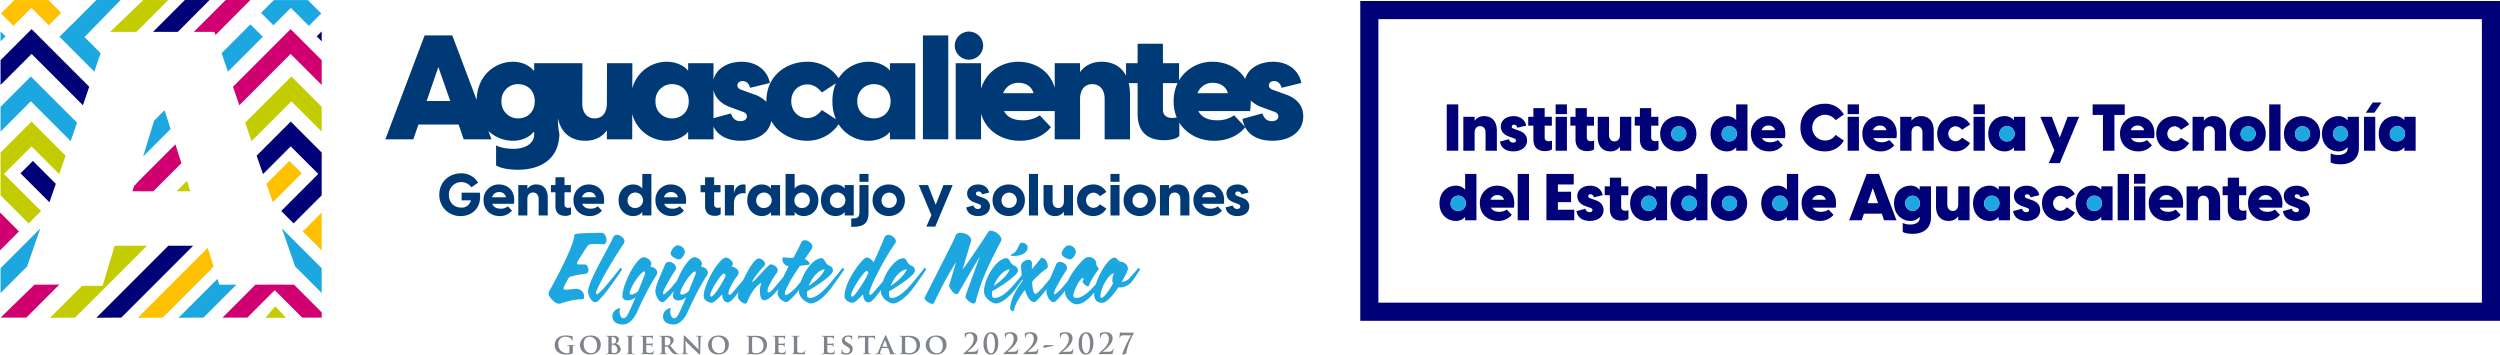 <svg xmlns="http://www.w3.org/2000/svg" width="1339.492" height="190" viewBox="0 0 1339.492 190">
  <defs>
    <style>
      .cls-1 {
        fill: #007;
      }

      .cls-2 {
        fill: #1da7e0;
      }

      .cls-3 {
        fill: #d10071;
      }

      .cls-4 {
        fill: #ffc000;
      }

      .cls-5 {
        fill: #c3cc00;
      }

      .cls-6 {
        fill: #2a2824;
      }

      .cls-7 {
        fill: #7e848a;
      }

      .cls-8 {
        fill: #003a76;
      }
    </style>
  </defs>
  <g id="Capa_2" data-name="Capa 2">
    <g id="Capa_9" data-name="Capa 9">
      <g>
        <g>
          <g>
            <path class="cls-1" d="M785.015,118.017v-1.712h-.106a6.244,6.244,0,0,1-5.033,2.062c-4.054,0-8.597-3.076-8.597-9.437s4.543-9.435,8.597-9.435a6.24,6.24,0,0,1,5.033,2.062h.106V93.203h6.044v24.814Zm-3.846-4.998a4.091,4.091,0,1,0-3.947-4.089A3.862,3.862,0,0,0,781.169,113.019Z"/>
            <path class="cls-1" d="M792.912,108.965a9.095,9.095,0,0,1,9.333-9.47c4.611,0,10.168,3.18,8.911,11.777H798.819c.734,1.468,2.307,2.202,4.403,2.202a6.902,6.902,0,0,0,4.124-1.188l2.656,2.831a9.256,9.256,0,0,1-7.444,3.25C797.455,118.367,792.912,114.942,792.912,108.965Zm12.93-1.957a3.416,3.416,0,0,0-3.53-2.482,3.794,3.794,0,0,0-3.704,2.482Z"/>
            <path class="cls-1" d="M813.182,93.203h6.047v24.814h-6.047Z"/>
            <path class="cls-1" d="M828.559,93.203h14.643V98.83h-8.491v3.915h7.058v5.557h-7.058v4.089h8.771v5.627H828.559Z"/>
            <path class="cls-1" d="M844.672,113.124l4.753-1.292a2.327,2.327,0,0,0,2.271,1.852c.84,0,1.537-.385,1.537-1.153,0-.385-.208-.873-1.153-1.153l-2.654-.978c-3.006-1.048-4.3-3.04-4.3-5.382,0-3.495,3.18-5.522,6.85-5.522,3.564,0,6.15,2.027,6.744,5.067l-4.717,1.153c-.384-1.398-1.257-1.608-1.783-1.608a1.107,1.107,0,0,0-1.257,1.015c0,.419.244.908,1.293,1.187l2.48.91c1.749.559,4.44,1.922,4.44,5.312,0,3.67-3.146,5.837-7.374,5.837C848.062,118.367,845.232,116.689,844.672,113.124Z"/>
            <path class="cls-1" d="M862.563,111.935v-7.339h-2.76V99.843h2.76v-4.648h6.047v4.648h3.846v4.753h-3.846v6.43c0,.84.49,1.888,2.203,1.888a5.765,5.765,0,0,0,1.713-.28v4.578c-.7.769-2.343,1.013-3.706,1.013C865.186,118.227,862.563,116.479,862.563,111.935Z"/>
            <path class="cls-1" d="M873.433,108.93c0-6.36,4.543-9.435,8.597-9.435a6.241,6.241,0,0,1,5.033,2.062h.106V99.843h6.044v18.173h-6.044v-1.712h-.106a6.244,6.244,0,0,1-5.033,2.062C877.976,118.367,873.433,115.29,873.433,108.93Zm9.89,4.089a4.091,4.091,0,1,0-3.947-4.089A3.861,3.861,0,0,0,883.323,113.019Z"/>
            <path class="cls-1" d="M908.802,118.017v-1.712h-.106a6.244,6.244,0,0,1-5.033,2.062c-4.054,0-8.597-3.076-8.597-9.437s4.543-9.435,8.597-9.435a6.241,6.241,0,0,1,5.033,2.062h.106V93.203h6.044v24.814Zm-3.846-4.998a4.091,4.091,0,1,0-3.947-4.089A3.862,3.862,0,0,0,904.956,113.019Z"/>
            <path class="cls-1" d="M916.7,108.93c0-6.185,4.927-9.435,9.716-9.435,4.753,0,9.68,3.25,9.68,9.435,0,6.186-4.927,9.437-9.68,9.437C921.627,118.367,916.7,115.117,916.7,108.93Zm9.716,4.02a4.027,4.027,0,1,0-3.774-4.02A3.774,3.774,0,0,0,926.416,112.95Z"/>
            <path class="cls-1" d="M957.416,118.017v-1.712h-.106a6.244,6.244,0,0,1-5.033,2.062c-4.054,0-8.597-3.076-8.597-9.437s4.543-9.435,8.597-9.435a6.241,6.241,0,0,1,5.033,2.062h.106V93.203h6.044v24.814ZM953.57,113.019a4.091,4.091,0,1,0-3.947-4.089A3.861,3.861,0,0,0,953.57,113.019Z"/>
            <path class="cls-1" d="M965.313,108.965a9.095,9.095,0,0,1,9.333-9.47c4.611,0,10.168,3.18,8.911,11.777H971.22c.734,1.468,2.307,2.202,4.403,2.202a6.902,6.902,0,0,0,4.124-1.188l2.656,2.831a9.256,9.256,0,0,1-7.444,3.25C969.856,118.367,965.313,114.942,965.313,108.965Zm12.93-1.957a3.415,3.415,0,0,0-3.528-2.482,3.795,3.795,0,0,0-3.706,2.482Z"/>
            <path class="cls-1" d="M1006.761,93.203l9.367,24.814h-6.64l-1.223-3.53h-9.576l-1.223,3.53h-6.674l9.367-24.814Zm-.488,15.657-2.833-8.108-2.794,8.108Z"/>
            <path class="cls-1" d="M1019.484,124.237V119.45a9.028,9.028,0,0,0,4.124.838c3.39,0,4.963-1.643,4.963-3.39v-.594h-.21a5.948,5.948,0,0,1-4.859,2.062c-4.087,0-8.667-3.111-8.667-9.437s4.579-9.435,8.667-9.435a5.944,5.944,0,0,1,4.859,2.062h.21V99.843h6.044v16.53c0,7.375-5.837,8.913-9.854,8.913C1022.907,125.287,1020.707,125.042,1019.484,124.237Zm5.277-11.218a4.091,4.091,0,0,0,0-8.177,4.09,4.09,0,0,0,0,8.177Z"/>
            <path class="cls-1" d="M1055.271,118.017H1049.224V115.885a6.063,6.063,0,0,1-5.173,2.482c-3.67,0-6.744-2.272-6.744-7.828l.034-10.695h6.047l-.034,9.646c0,1.887.907,3.529,2.97,3.529,2.027,0,2.9-1.642,2.9-3.529l.034-9.646h6.047Z"/>
            <path class="cls-1" d="M1057.16,108.93c0-6.36,4.543-9.435,8.597-9.435a6.24,6.24,0,0,1,5.033,2.062h.106V99.843H1076.94v18.173h-6.044v-1.712h-.106a6.244,6.244,0,0,1-5.033,2.062C1061.703,118.367,1057.16,115.29,1057.16,108.93Zm9.89,4.089a4.091,4.091,0,1,0-3.947-4.089A3.862,3.862,0,0,0,1067.05,113.019Z"/>
            <path class="cls-1" d="M1078.619,113.124l4.753-1.292a2.327,2.327,0,0,0,2.271,1.852c.84,0,1.537-.385,1.537-1.153,0-.385-.208-.873-1.153-1.153l-2.654-.978c-3.006-1.048-4.3-3.04-4.3-5.382,0-3.495,3.18-5.522,6.85-5.522,3.564,0,6.15,2.027,6.744,5.067l-4.717,1.153c-.384-1.398-1.257-1.608-1.783-1.608a1.107,1.107,0,0,0-1.257,1.015c0,.419.244.908,1.293,1.187l2.48.91c1.749.559,4.44,1.922,4.44,5.312,0,3.67-3.146,5.837-7.374,5.837C1082.009,118.367,1079.179,116.689,1078.619,113.124Z"/>
            <path class="cls-1" d="M1094.1,108.895c0-6.15,4.859-9.4,9.75-9.4a8.909,8.909,0,0,1,7.863,4.473l-4.367,2.865a4.446,4.446,0,0,0-3.496-1.922,4.025,4.025,0,0,0,0,8.038,4.447,4.447,0,0,0,3.496-1.923l4.367,2.866a9.057,9.057,0,0,1-7.863,4.473C1098.959,118.367,1094.1,115.117,1094.1,108.895Z"/>
            <path class="cls-1" d="M1112.131,108.93c0-6.36,4.543-9.435,8.597-9.435a6.241,6.241,0,0,1,5.033,2.062h.106V99.843h6.044v18.173h-6.044v-1.712h-.106a6.244,6.244,0,0,1-5.033,2.062C1116.675,118.367,1112.131,115.29,1112.131,108.93Zm9.89,4.089a4.091,4.091,0,1,0-3.947-4.089A3.862,3.862,0,0,0,1122.021,113.019Z"/>
            <path class="cls-1" d="M1134.638,93.203h6.047v24.814h-6.047Z"/>
            <path class="cls-1" d="M1143.409,93.203h6.047v5.208h-6.047Zm0,6.64h6.047v18.173h-6.047Z"/>
            <path class="cls-1" d="M1151.306,108.965a9.095,9.095,0,0,1,9.333-9.47c4.611,0,10.168,3.18,8.911,11.777h-12.337c.734,1.468,2.307,2.202,4.403,2.202a6.902,6.902,0,0,0,4.124-1.188l2.656,2.831a9.256,9.256,0,0,1-7.444,3.25C1155.849,118.367,1151.306,114.942,1151.306,108.965Zm12.93-1.957a3.416,3.416,0,0,0-3.53-2.482,3.794,3.794,0,0,0-3.704,2.482Z"/>
            <path class="cls-1" d="M1171.578,99.843h6.047v2.132a6.065,6.065,0,0,1,5.173-2.48c3.67,0,6.744,2.272,6.744,7.828v10.694h-6.047v-9.645c0-1.888-.907-3.53-2.97-3.53-2.027,0-2.9,1.642-2.9,3.53v9.645h-6.047Z"/>
            <path class="cls-1" d="M1193.632,111.935v-7.339h-2.76V99.843h2.76v-4.648h6.047v4.648h3.846v4.753h-3.846v6.43c0,.84.49,1.888,2.203,1.888a5.765,5.765,0,0,0,1.713-.28v4.578c-.7.769-2.343,1.013-3.706,1.013C1196.254,118.227,1193.632,116.479,1193.632,111.935Z"/>
            <path class="cls-1" d="M1204.501,108.965a9.095,9.095,0,0,1,9.333-9.47c4.611,0,10.168,3.18,8.911,11.777H1210.408c.734,1.468,2.307,2.202,4.403,2.202a6.902,6.902,0,0,0,4.124-1.188l2.656,2.831a9.256,9.256,0,0,1-7.444,3.25C1209.045,118.367,1204.501,114.942,1204.501,108.965Zm12.93-1.957a3.415,3.415,0,0,0-3.528-2.482,3.795,3.795,0,0,0-3.706,2.482Z"/>
            <path class="cls-1" d="M1223.201,113.124l4.753-1.292a2.327,2.327,0,0,0,2.271,1.852c.84,0,1.537-.385,1.537-1.153,0-.385-.208-.873-1.153-1.153l-2.654-.978c-3.006-1.048-4.3-3.04-4.3-5.382,0-3.495,3.18-5.522,6.85-5.522,3.564,0,6.15,2.027,6.746,5.067l-4.719,1.153c-.384-1.398-1.257-1.608-1.783-1.608a1.107,1.107,0,0,0-1.257,1.015c0,.419.244.908,1.293,1.187l2.48.91c1.747.559,4.44,1.922,4.44,5.312,0,3.67-3.146,5.837-7.374,5.837C1226.591,118.367,1223.76,116.689,1223.201,113.124Z"/>
          </g>
          <g>
            <path class="cls-1" d="M775.174,55.941h6.153v24.814h-6.153Z"/>
            <path class="cls-1" d="M784.051,62.581h6.047v2.132a6.065,6.065,0,0,1,5.173-2.48c3.67,0,6.744,2.272,6.744,7.828V80.755h-6.047V71.109c0-1.888-.907-3.53-2.97-3.53-2.027,0-2.9,1.642-2.9,3.53v9.645h-6.047Z"/>
            <path class="cls-1" d="M803.694,75.862l4.753-1.292a2.327,2.327,0,0,0,2.271,1.852c.84,0,1.537-.385,1.537-1.153,0-.385-.208-.873-1.153-1.153l-2.654-.978c-3.006-1.048-4.3-3.04-4.3-5.382,0-3.495,3.18-5.522,6.85-5.522,3.564,0,6.15,2.027,6.744,5.067L813.024,68.453c-.384-1.398-1.257-1.608-1.783-1.608a1.107,1.107,0,0,0-1.257,1.015c0,.419.244.908,1.293,1.187l2.48.91c1.749.559,4.44,1.922,4.44,5.312,0,3.67-3.146,5.837-7.374,5.837C807.084,81.105,804.253,79.427,803.694,75.862Z"/>
            <path class="cls-1" d="M821.585,74.673V67.335h-2.76V62.581h2.76v-4.648h6.047v4.648h3.846v4.753h-3.846v6.43c0,.838.49,1.888,2.203,1.888a5.765,5.765,0,0,0,1.713-.28v4.578c-.7.769-2.343,1.013-3.706,1.013C824.208,80.965,821.585,79.217,821.585,74.673Z"/>
            <path class="cls-1" d="M833.504,55.941h6.047v5.208h-6.047Zm0,6.64h6.047v18.173h-6.047Z"/>
            <path class="cls-1" d="M844.162,74.673V67.335h-2.76V62.581h2.76v-4.648h6.047v4.648h3.846v4.753h-3.846v6.43c0,.838.49,1.888,2.203,1.888a5.765,5.765,0,0,0,1.713-.28v4.578c-.7.769-2.343,1.013-3.706,1.013C846.784,80.965,844.162,79.217,844.162,74.673Z"/>
            <path class="cls-1" d="M874.008,80.755h-6.047V78.623a6.063,6.063,0,0,1-5.173,2.482c-3.67,0-6.744-2.272-6.744-7.828l.034-10.695h6.047l-.034,9.646c0,1.887.907,3.529,2.97,3.529,2.027,0,2.9-1.642,2.9-3.529l.034-9.646h6.047Z"/>
            <path class="cls-1" d="M878.655,74.673V67.335h-2.76V62.581h2.76v-4.648H884.702v4.648h3.846v4.753H884.702v6.43c0,.838.49,1.888,2.203,1.888a5.765,5.765,0,0,0,1.713-.28v4.578c-.7.769-2.343,1.013-3.706,1.013C881.278,80.965,878.655,79.217,878.655,74.673Z"/>
            <path class="cls-1" d="M889.525,71.668c0-6.185,4.927-9.435,9.716-9.435,4.753,0,9.68,3.25,9.68,9.435,0,6.186-4.927,9.437-9.68,9.437C894.452,81.105,889.525,77.855,889.525,71.668Zm9.716,4.02a4.027,4.027,0,1,0-3.774-4.02A3.774,3.774,0,0,0,899.242,75.688Z"/>
            <path class="cls-1" d="M930.242,80.755V79.043h-.106a6.244,6.244,0,0,1-5.033,2.062c-4.054,0-8.597-3.076-8.597-9.437s4.543-9.435,8.597-9.435a6.24,6.24,0,0,1,5.033,2.062h.106V55.941h6.044v24.814Zm-3.846-4.998a4.091,4.091,0,1,0-3.947-4.089A3.861,3.861,0,0,0,926.396,75.757Z"/>
            <path class="cls-1" d="M938.139,71.703a9.095,9.095,0,0,1,9.333-9.47c4.611,0,10.168,3.18,8.911,11.777H944.045c.734,1.468,2.307,2.202,4.403,2.202a6.902,6.902,0,0,0,4.124-1.188l2.656,2.831a9.256,9.256,0,0,1-7.444,3.25C942.682,81.105,938.139,77.68,938.139,71.703Zm12.93-1.957a3.415,3.415,0,0,0-3.528-2.482,3.795,3.795,0,0,0-3.706,2.482Z"/>
            <path class="cls-1" d="M964.663,68.348c0-7.793,5.943-12.755,12.966-12.755a11.334,11.334,0,0,1,10.31,5.766l-4.437,3.041a6.889,6.889,0,1,0-5.663,10.869,6.381,6.381,0,0,0,5.663-3.005l4.437,3.075a11.387,11.387,0,0,1-10.344,5.767C970.57,81.105,964.663,76.141,964.663,68.348Z"/>
            <path class="cls-1" d="M989.966,55.941h6.047v5.208H989.966Zm0,6.64h6.047v18.173H989.966Z"/>
            <path class="cls-1" d="M997.864,71.703a9.095,9.095,0,0,1,9.333-9.47c4.611,0,10.168,3.18,8.911,11.777h-12.337c.734,1.468,2.307,2.202,4.403,2.202a6.902,6.902,0,0,0,4.124-1.188l2.656,2.831a9.256,9.256,0,0,1-7.444,3.25C1002.407,81.105,997.864,77.68,997.864,71.703Zm12.93-1.957a3.415,3.415,0,0,0-3.528-2.482,3.795,3.795,0,0,0-3.706,2.482Z"/>
            <path class="cls-1" d="M1018.134,62.581h6.047v2.132a6.065,6.065,0,0,1,5.173-2.48c3.67,0,6.744,2.272,6.744,7.828V80.755h-6.047V71.109c0-1.888-.907-3.53-2.97-3.53-2.027,0-2.9,1.642-2.9,3.53v9.645h-6.047Z"/>
            <path class="cls-1" d="M1037.953,71.633c0-6.15,4.859-9.4,9.75-9.4a8.909,8.909,0,0,1,7.863,4.473l-4.367,2.865a4.446,4.446,0,0,0-3.496-1.922,4.025,4.025,0,0,0,0,8.038,4.447,4.447,0,0,0,3.496-1.923l4.367,2.866a9.057,9.057,0,0,1-7.863,4.473C1042.812,81.105,1037.953,77.855,1037.953,71.633Z"/>
            <path class="cls-1" d="M1057.417,55.941h6.047v5.208H1057.417Zm0,6.64h6.047v18.173H1057.417Z"/>
            <path class="cls-1" d="M1065.314,71.668c0-6.36,4.543-9.435,8.597-9.435a6.241,6.241,0,0,1,5.033,2.062h.106V62.581h6.044v18.173h-6.044V79.043h-.106a6.244,6.244,0,0,1-5.033,2.062C1069.858,81.105,1065.314,78.028,1065.314,71.668Zm9.89,4.089a4.091,4.091,0,1,0-3.947-4.089A3.861,3.861,0,0,0,1075.204,75.757Z"/>
            <path class="cls-1" d="M1100.715,80.58l-7.514-17.998h6.153l4.263,11.113,4.227-11.113h6.153l-10.346,24.814h-5.907Z"/>
            <path class="cls-1" d="M1126.752,61.568h-5.523V55.941h17.196V61.568h-5.523V80.755h-6.15Z"/>
            <path class="cls-1" d="M1135.911,71.703a9.095,9.095,0,0,1,9.333-9.47c4.611,0,10.168,3.18,8.911,11.777h-12.337c.734,1.468,2.307,2.202,4.403,2.202a6.902,6.902,0,0,0,4.124-1.188l2.656,2.831a9.256,9.256,0,0,1-7.444,3.25C1140.454,81.105,1135.911,77.68,1135.911,71.703Zm12.93-1.957a3.415,3.415,0,0,0-3.528-2.482,3.795,3.795,0,0,0-3.706,2.482Z"/>
            <path class="cls-1" d="M1155.308,71.633c0-6.15,4.859-9.4,9.75-9.4a8.909,8.909,0,0,1,7.863,4.473l-4.367,2.865a4.446,4.446,0,0,0-3.496-1.922,4.025,4.025,0,0,0,0,8.038,4.447,4.447,0,0,0,3.496-1.923l4.367,2.866a9.057,9.057,0,0,1-7.863,4.473C1160.167,81.105,1155.308,77.855,1155.308,71.633Z"/>
            <path class="cls-1" d="M1174.772,62.581h6.047v2.132a6.065,6.065,0,0,1,5.173-2.48c3.67,0,6.744,2.272,6.744,7.828V80.755h-6.047V71.109c0-1.888-.907-3.53-2.97-3.53-2.027,0-2.9,1.642-2.9,3.53v9.645h-6.047Z"/>
            <path class="cls-1" d="M1194.589,71.668c0-6.185,4.929-9.435,9.716-9.435,4.753,0,9.68,3.25,9.68,9.435,0,6.186-4.927,9.437-9.68,9.437C1199.518,81.105,1194.589,77.855,1194.589,71.668Zm9.716,4.02a4.027,4.027,0,1,0-3.774-4.02A3.774,3.774,0,0,0,1204.305,75.688Z"/>
            <path class="cls-1" d="M1215.836,55.941h6.047v24.814H1215.836Z"/>
            <path class="cls-1" d="M1223.733,71.668c0-6.185,4.927-9.435,9.716-9.435,4.753,0,9.68,3.25,9.68,9.435,0,6.186-4.927,9.437-9.68,9.437C1228.66,81.105,1223.733,77.855,1223.733,71.668Zm9.716,4.02a4.027,4.027,0,1,0-3.774-4.02A3.774,3.774,0,0,0,1233.45,75.688Z"/>
            <path class="cls-1" d="M1248.759,86.975V82.188a9.028,9.028,0,0,0,4.124.838c3.39,0,4.963-1.643,4.963-3.39v-.594h-.21a5.948,5.948,0,0,1-4.859,2.062c-4.087,0-8.667-3.111-8.667-9.437s4.579-9.435,8.667-9.435a5.944,5.944,0,0,1,4.859,2.062h.21V62.581h6.044v16.53c0,7.375-5.837,8.912-9.854,8.912C1252.183,88.023,1249.982,87.78,1248.759,86.975Zm5.277-11.218a4.091,4.091,0,0,0,0-8.177,4.09,4.09,0,0,0,0,8.177Z"/>
            <path class="cls-1" d="M1266.616,62.581h6.047v18.173h-6.047Zm4.683-7.688h4.683l-3.81,5.522h-4.577Z"/>
            <path class="cls-1" d="M1274.514,71.668c0-6.36,4.543-9.435,8.597-9.435a6.241,6.241,0,0,1,5.033,2.062h.106V62.581h6.044v18.173h-6.044V79.043h-.106a6.244,6.244,0,0,1-5.033,2.062C1279.057,81.105,1274.514,78.028,1274.514,71.668Zm9.89,4.089a4.091,4.091,0,1,0-3.947-4.089A3.862,3.862,0,0,0,1284.404,75.757Z"/>
          </g>
        </g>
        <g>
          <g>
            <path class="cls-2" d="M781.168,113.019a4.091,4.091,0,1,0-3.947-4.089A3.862,3.862,0,0,0,781.168,113.019Z"/>
            <path class="cls-2" d="M883.323,113.019a4.091,4.091,0,1,0-3.947-4.089A3.861,3.861,0,0,0,883.323,113.019Z"/>
            <path class="cls-2" d="M904.956,113.019a4.091,4.091,0,1,0-3.947-4.089A3.862,3.862,0,0,0,904.956,113.019Z"/>
            <path class="cls-2" d="M926.413,112.95a4.027,4.027,0,1,0-3.774-4.02A3.774,3.774,0,0,0,926.413,112.95Z"/>
            <path class="cls-2" d="M953.567,113.019a4.091,4.091,0,1,0-3.947-4.089A3.862,3.862,0,0,0,953.567,113.019Z"/>
            <path class="cls-2" d="M1024.758,113.019a4.091,4.091,0,0,0,0-8.177,4.09,4.09,0,0,0,0,8.177Z"/>
            <path class="cls-2" d="M1067.045,113.019a4.091,4.091,0,1,0-3.947-4.089A3.862,3.862,0,0,0,1067.045,113.019Z"/>
            <path class="cls-2" d="M1122.019,113.019a4.091,4.091,0,1,0-3.947-4.089A3.861,3.861,0,0,0,1122.019,113.019Z"/>
          </g>
          <g>
            <path class="cls-2" d="M899.241,75.688a4.027,4.027,0,1,0-3.774-4.02A3.774,3.774,0,0,0,899.241,75.688Z"/>
            <path class="cls-2" d="M926.395,75.757a4.091,4.091,0,1,0-3.947-4.089A3.861,3.861,0,0,0,926.395,75.757Z"/>
            <path class="cls-2" d="M1075.202,75.757a4.091,4.091,0,1,0-3.947-4.089A3.862,3.862,0,0,0,1075.202,75.757Z"/>
            <path class="cls-2" d="M1204.302,75.688a4.027,4.027,0,1,0-3.774-4.02A3.774,3.774,0,0,0,1204.302,75.688Z"/>
            <path class="cls-2" d="M1233.447,75.688a4.027,4.027,0,1,0-3.774-4.02A3.774,3.774,0,0,0,1233.447,75.688Z"/>
            <path class="cls-2" d="M1254.033,75.757a4.091,4.091,0,0,0,0-8.177,4.09,4.09,0,0,0,0,8.177Z"/>
            <path class="cls-2" d="M1284.401,75.757a4.091,4.091,0,1,0-3.947-4.089A3.861,3.861,0,0,0,1284.401,75.757Z"/>
          </g>
        </g>
        <g>
          <g>
            <polygon class="cls-3" points="124.85 46.479 128.214 56.4 155.718 28.896 172.361 45.539 172.361 32.254 155.718 15.611 124.85 46.479"/>
            <polygon class="cls-4" points="172.361 134.158 172.361 113.829 162.196 123.994 172.361 134.158"/>
            <polygon class="cls-3" points="0 134.158 0 113.829 10.165 123.994 0 134.158"/>
            <polygon class="cls-5" points="101.957 102.495 100.186 96.911 94.602 102.495 101.957 102.495"/>
            <polygon class="cls-5" points="131.375 65.722 132.175 68.084 134.786 75.596 156.119 54.263 172.361 70.504 172.361 57.219 156.119 40.978 131.375 65.722"/>
            <polygon class="cls-5" points="65.431 131.666 61.432 131.666 59.711 137.386 57.82 143.671 54.969 153.151 43.946 153.151 26.832 170.266 37.446 170.186 40.196 170.186 78.716 131.666 65.431 131.666"/>
            <polygon class="cls-2" points="140.803 19.704 134.16 13.062 118.746 28.476 122.11 38.396 140.803 19.704"/>
            <polygon class="cls-2" points="91.378 69.129 88.18 59.042 82.552 64.67 76.696 83.811 91.378 69.129"/>
            <polygon class="cls-2" points="158.123 142.76 172.361 156.999 172.361 143.714 151.049 122.402 158.123 142.76"/>
            <polygon class="cls-1" points="137.5 83.408 140.925 93.266 155.769 78.424 170.538 93.193 150.672 113.058 157.315 119.699 172.361 104.653 172.361 81.732 155.769 65.139 137.5 83.408"/>
            <polygon class="cls-1" points="90.21 131.666 51.61 170.266 59.809 170.186 64.974 170.186 103.494 131.666 90.21 131.666"/>
            <polygon class="cls-3" points="157.551 152.539 157.405 152.539 144.195 152.466 144.268 152.539 136.857 152.539 119.212 170.186 124.227 170.186 132.496 170.186 147.205 155.476 161.913 170.186 172.361 170.186 172.361 167.349 157.551 152.539"/>
            <polygon class="cls-4" points="114.434 142.76 111.3 132.775 73.81 170.266 85.335 170.186 87.174 170.186 112.903 144.457 114.434 142.76"/>
            <polygon class="cls-2" points="117.502 152.539 116.517 149.397 95.648 170.266 104.296 170.186 109.012 170.186 126.658 152.539 117.502 152.539"/>
            <polygon class="cls-5" points="76.815 0 58.975 17.078 66.732 17.078 73.086 17.078 90.121 0.044 76.815 0"/>
            <polygon class="cls-1" points="105.123 0 99.058 0 81.999 17.078 92.526 17.078 95.28 17.078 112.299 0 105.123 0"/>
            <polygon class="cls-3" points="125.508 0 120.908 0.011 103.84 17.078 114.882 17.078 115.463 18.74 134.137 0 125.508 0"/>
            <polygon class="cls-1" points="172.361 22.159 172.361 16.811 169.687 19.485 172.361 22.159"/>
            <polygon class="cls-2" points="146.512 13.532 155.836 4.209 165.488 13.86 172.13 7.219 164.955 0.044 146.716 0.044 139.87 6.891 146.512 13.532"/>
            <polygon class="cls-4" points="161.669 92.857 155.027 86.216 142.744 98.499 146.169 108.357 161.669 92.857"/>
            <polygon class="cls-1" points="47.8 46.479 44.436 56.4 16.932 28.896 0.29 45.539 0.29 32.254 16.932 15.611 47.8 46.479"/>
            <polygon class="cls-2" points="64.646 0 51.607 0 38.547 13.118 38.491 13.062 31.848 19.704 50.54 38.396 53.904 28.476 45.288 19.859 64.646 0"/>
            <polygon class="cls-2" points="41.276 65.722 40.475 68.084 37.865 75.596 16.532 54.263 0.29 70.504 0.29 57.219 16.532 40.978 41.276 65.722"/>
            <polygon class="cls-2" points="14.528 142.76 0.29 156.999 0.29 143.714 21.602 122.402 14.528 142.76"/>
            <polygon class="cls-5" points="35.151 83.408 31.725 93.266 16.882 78.424 2.113 93.193 21.978 113.058 15.336 119.699 0.29 104.653 0.29 81.732 16.882 65.139 35.151 83.408"/>
            <polygon class="cls-3" points="18.446 152.539 18.593 152.539 31.803 152.466 14.085 170.186 3.637 170.186 0.29 170.186 18.446 152.539"/>
            <polygon class="cls-2" points="0.29 22.159 0.29 16.811 2.964 19.485 0.29 22.159"/>
            <polygon class="cls-4" points="26.138 13.532 16.815 4.209 7.163 13.86 0.52 7.219 7.695 0.044 25.934 0.044 32.781 6.891 26.138 13.532"/>
            <polygon class="cls-1" points="10.981 92.857 17.624 86.216 29.907 98.499 26.482 108.357 10.981 92.857"/>
            <polygon class="cls-3" points="95.404 81.828 93.983 77.346 78.638 92.691 74.602 96.727 71.835 99.703 70.981 102.495 81.747 102.495 82.12 102.495 97.181 87.433 95.404 81.828"/>
            <polygon class="cls-6" points="157.405 152.539 157.551 152.539 157.478 152.466 157.405 152.539"/>
            <polygon class="cls-5" points="142.215 170.266 153.264 170.266 147.475 164.116 142.215 170.266"/>
          </g>
          <g>
            <g>
              <path class="cls-7" d="M306.91,188.911c0,.353,0,.368-.169.46a8.118,8.118,0,0,1-3.296.583c-3.311,0-6.238-1.502-6.238-5.104a4.822,4.822,0,0,1,2.36-4.261,6.755,6.755,0,0,1,3.633-.843,15.288,15.288,0,0,1,2.391.215c.276.046.751.122,1.073.138.153.015.184.061.184.153a17.66,17.66,0,0,0-.092,2.146c0,.199-.077.291-.184.291-.092,0-.123-.061-.138-.169a1.735,1.735,0,0,0-.46-1.073,4.181,4.181,0,0,0-2.928-.996,3.482,3.482,0,0,0-3.847,3.939,4.522,4.522,0,0,0,4.69,4.844,2.211,2.211,0,0,0,.95-.138.431.431,0,0,0,.261-.46V187.44c0-.644,0-1.134-.015-1.533-.015-.445-.153-.583-.582-.705a2.409,2.409,0,0,0-.521-.046c-.123,0-.214-.061-.214-.138,0-.108.107-.123.291-.123.705,0,1.671.031,2.069.031.429,0,1.134-.031,1.579-.031.184,0,.276.015.276.123a.156.156,0,0,1-.169.138,1.82,1.82,0,0,0-.367.046c-.368.061-.506.244-.521.705-.015.398-.015.92-.015,1.564Z"/>
              <path class="cls-7" d="M310.742,184.85c0-2.223,1.564-5.104,5.656-5.104,3.402,0,5.518,1.885,5.518,4.875,0,2.989-2.177,5.333-5.656,5.333C312.336,189.954,310.742,187.165,310.742,184.85Zm9.166.245c0-2.882-1.732-4.66-3.909-4.66-1.502,0-3.265.797-3.265,4.016,0,2.682,1.533,4.797,4.077,4.797C317.762,189.249,319.908,188.804,319.908,185.095Z"/>
              <path class="cls-7" d="M325.963,183.7c0-1.977,0-2.345-.015-2.759-.031-.445-.153-.583-.582-.706a2.523,2.523,0,0,0-.537-.046c-.138,0-.23-.046-.23-.138,0-.091.108-.122.307-.122.705,0,1.564.031,1.824.031.675,0,1.564-.031,2.023-.031,2.437,0,2.866,1.257,2.866,1.946a2.878,2.878,0,0,1-1.517,2.284,3.226,3.226,0,0,1,2.483,2.821c0,1.395-1.104,2.835-3.587,2.835-.154,0-.613-.015-1.073-.046-.46-.015-.935-.031-1.15-.031-.153,0-.444.015-.766.015-.322.015-.659.03-.935.03-.169,0-.261-.046-.261-.138,0-.061.046-.138.215-.138a1.966,1.966,0,0,0,.475-.046c.276-.061.353-.306.398-.689.061-.552.061-1.579.061-2.774Zm1.747.214c0,.108.046.123.092.138a2.916,2.916,0,0,0,.629.046,1.751,1.751,0,0,0,1.058-.23,1.709,1.709,0,0,0,.613-1.379,1.807,1.807,0,0,0-1.686-1.962,3.486,3.486,0,0,0-.583.03c-.092.015-.123.077-.123.215Zm0,3.832c0,.859.046,1.119.475,1.288a2.49,2.49,0,0,0,.966.153,1.614,1.614,0,0,0,1.655-1.84,2.854,2.854,0,0,0-1.272-2.314,1.914,1.914,0,0,0-1.165-.337h-.583c-.046,0-.077.015-.077.092Z"/>
              <path class="cls-7" d="M336.693,183.7c0-1.977,0-2.345-.015-2.759-.031-.445-.169-.598-.46-.69a1.736,1.736,0,0,0-.49-.061c-.138,0-.215-.031-.215-.153,0-.077.107-.108.322-.108.506,0,1.425.031,1.809.031.337,0,1.211-.031,1.732-.031.169,0,.276.031.276.108,0,.122-.077.153-.215.153a1.9,1.9,0,0,0-.398.046c-.368.062-.475.245-.506.706-.031.414-.031.781-.031,2.759v2.299c0,1.256,0,2.299.061,2.851.046.353.138.552.537.613a4.999,4.999,0,0,0,.69.046c.153,0,.215.077.215.138,0,.092-.107.138-.261.138-.889,0-1.808-.046-2.176-.046-.307,0-1.226.046-1.763.046-.169,0-.261-.046-.261-.138,0-.061.046-.138.215-.138a1.966,1.966,0,0,0,.475-.046c.276-.061.353-.245.399-.628.061-.536.061-1.579.061-2.835Z"/>
              <path class="cls-7" d="M344.465,183.7c0-1.977,0-2.345-.015-2.759-.031-.445-.153-.583-.582-.706a2.523,2.523,0,0,0-.537-.046c-.138,0-.23-.046-.23-.138,0-.091.108-.122.307-.122.705,0,1.564.031,1.946.031.429,0,3.418.015,3.679,0,.245-.015.46-.062.567-.077a1.585,1.585,0,0,1,.215-.062c.077,0,.092.062.092.123a5.802,5.802,0,0,0-.108.843c-.015.138-.046.705-.077.858-.015.061-.046.214-.153.214-.092,0-.107-.061-.107-.169a1.226,1.226,0,0,0-.092-.475c-.107-.23-.215-.414-.889-.475-.23-.031-1.839-.061-2.116-.061-.061,0-.092.046-.092.122v3.219c0,.077.015.138.092.138.307,0,2.054,0,2.361-.03.322-.031.521-.062.644-.2.107-.092.153-.169.215-.169a.124.124,0,0,1,.107.138c0,.077-.031.292-.107.951-.031.261-.061.781-.061.873,0,.108-.015.292-.138.292-.092,0-.123-.046-.123-.108-.015-.138-.015-.306-.046-.475-.077-.261-.245-.46-.751-.506-.245-.031-1.778-.061-2.115-.061-.062,0-.077.061-.077.138v1.042c0,.445-.015,1.548,0,1.932.031.889.444,1.088,1.824,1.088a3.642,3.642,0,0,0,1.272-.169c.337-.153.49-.429.583-.966.031-.138.061-.199.153-.199.107,0,.123.168.123.306a8.783,8.783,0,0,1-.184,1.441c-.092.337-.214.337-.72.337-1.012,0-1.824-.015-2.483-.046-.659-.015-1.165-.031-1.564-.031-.153,0-.444.015-.766.015-.322.015-.659.03-.935.03-.169,0-.261-.046-.261-.138,0-.061.046-.138.215-.138a1.966,1.966,0,0,0,.475-.046c.276-.061.353-.306.398-.689.061-.552.061-1.579.061-2.774Z"/>
              <path class="cls-7" d="M354.52,183.7c0-1.977,0-2.345-.015-2.759-.031-.445-.153-.583-.582-.706a2.523,2.523,0,0,0-.537-.046c-.138,0-.23-.046-.23-.138,0-.091.108-.122.307-.122.705,0,1.564.031,1.839.031.46,0,1.686-.031,2.1-.031a4.725,4.725,0,0,1,2.56.552,2.277,2.277,0,0,1,.95,1.793c0,.966-.552,1.824-1.87,2.882,1.196,1.471,2.146,2.652,2.958,3.464a2.53,2.53,0,0,0,1.441.858,1.246,1.246,0,0,0,.322.031.157.157,0,0,1,.169.138c0,.108-.092.138-.261.138h-1.287a2.93,2.93,0,0,1-1.471-.26,6.107,6.107,0,0,1-1.839-1.916c-.537-.705-1.104-1.579-1.272-1.778a.311.311,0,0,0-.245-.092l-1.211-.031a.097.097,0,0,0-.107.108v.184c0,1.211.015,2.223.077,2.774.046.383.108.628.521.689a5.065,5.065,0,0,0,.659.046.156.156,0,0,1,.169.138c0,.092-.107.138-.276.138-.782,0-1.901-.046-2.1-.046-.26,0-1.119.046-1.655.046-.169,0-.261-.046-.261-.138,0-.061.046-.138.215-.138a1.966,1.966,0,0,0,.475-.046c.276-.061.353-.306.399-.689.061-.552.061-1.579.061-2.774Zm1.717,1.012c0,.138.031.183.123.23a3.697,3.697,0,0,0,1.027.122,1.356,1.356,0,0,0,.95-.214,2.206,2.206,0,0,0,.873-1.932,2.048,2.048,0,0,0-2.054-2.314,4.954,4.954,0,0,0-.797.046c-.092.031-.123.077-.123.184Z"/>
              <path class="cls-7" d="M367.411,188.007c.031,1.012.199,1.318.46,1.41a2.291,2.291,0,0,0,.705.092c.153,0,.23.061.23.138,0,.108-.123.138-.306.138-.874,0-1.502-.046-1.747-.046-.123,0-.767.046-1.456.046-.184,0-.306-.015-.306-.138,0-.077.092-.138.214-.138a2.793,2.793,0,0,0,.613-.061c.353-.092.399-.445.414-1.579l.123-7.726c0-.26.092-.444.23-.444.169,0,.352.199.582.429.169.169,2.192,2.237,4.154,4.154.919.904,2.713,2.743,2.912,2.927h.061l-.138-5.794c-.015-.797-.138-1.027-.46-1.15a2.266,2.266,0,0,0-.705-.077c-.169,0-.215-.061-.215-.138,0-.107.138-.122.337-.122.705,0,1.425.031,1.717.031.153,0,.659-.031,1.318-.031.184,0,.306.015.306.122,0,.077-.077.138-.23.138a1.378,1.378,0,0,0-.414.046c-.368.108-.475.337-.49,1.073l-.153,8.216c0,.291-.108.414-.215.414a.803.803,0,0,1-.552-.276c-.843-.782-2.529-2.391-3.939-3.755-1.471-1.41-2.897-2.989-3.158-3.219h-.046Z"/>
              <path class="cls-7" d="M379.367,184.85c0-2.223,1.564-5.104,5.656-5.104,3.402,0,5.518,1.885,5.518,4.875,0,2.989-2.177,5.333-5.656,5.333C380.961,189.954,379.367,187.165,379.367,184.85Zm9.166.245c0-2.882-1.732-4.66-3.909-4.66-1.502,0-3.265.797-3.265,4.016,0,2.682,1.533,4.797,4.077,4.797C386.387,189.249,388.533,188.804,388.533,185.095Z"/>
              <path class="cls-7" d="M401.179,183.7c0-1.977,0-2.345-.015-2.759-.031-.445-.153-.583-.582-.706a2.523,2.523,0,0,0-.537-.046c-.138,0-.23-.046-.23-.138,0-.091.108-.122.307-.122.705,0,1.564.031,1.946.031.414,0,1.379-.031,2.192-.031,1.686,0,3.954,0,5.426,1.487a4.564,4.564,0,0,1,1.272,3.31,5.054,5.054,0,0,1-1.471,3.633,6.292,6.292,0,0,1-4.522,1.533c-.49,0-1.073-.046-1.609-.077-.537-.046-1.027-.077-1.364-.077-.153,0-.444.015-.766.015-.322.015-.659.03-.935.03-.169,0-.261-.046-.261-.138,0-.061.046-.138.215-.138a1.966,1.966,0,0,0,.475-.046c.276-.061.353-.306.399-.689.061-.552.061-1.579.061-2.774Zm1.809,1.441c0,1.379.015,2.376.031,2.637a2.385,2.385,0,0,0,.153.92c.169.245.705.521,1.763.521a4.25,4.25,0,0,0,2.943-.889,3.977,3.977,0,0,0,1.15-3.234,4.24,4.24,0,0,0-1.257-3.249,5.439,5.439,0,0,0-3.771-1.242,2.842,2.842,0,0,0-.828.092.228.228,0,0,0-.169.26c-.015.445-.015,1.518-.015,2.545Z"/>
              <path class="cls-7" d="M415.296,183.7c0-1.977,0-2.345-.015-2.759-.031-.445-.153-.583-.582-.706a2.523,2.523,0,0,0-.537-.046c-.138,0-.23-.046-.23-.138,0-.091.108-.122.307-.122.705,0,1.564.031,1.946.031.429,0,3.418.015,3.679,0,.245-.015.46-.062.567-.077a1.568,1.568,0,0,1,.215-.062c.077,0,.092.062.092.123a5.774,5.774,0,0,0-.107.843c-.015.138-.046.705-.077.858-.015.061-.046.214-.153.214-.092,0-.107-.061-.107-.169a1.226,1.226,0,0,0-.092-.475c-.107-.23-.215-.414-.889-.475-.23-.031-1.839-.061-2.115-.061-.061,0-.092.046-.092.122v3.219c0,.077.015.138.092.138.306,0,2.054,0,2.36-.03.322-.031.521-.062.644-.2.107-.092.153-.169.215-.169a.124.124,0,0,1,.107.138c0,.077-.031.292-.107.951-.031.261-.062.781-.062.873,0,.108-.015.292-.138.292-.092,0-.123-.046-.123-.108-.015-.138-.015-.306-.046-.475-.077-.261-.245-.46-.751-.506-.245-.031-1.778-.061-2.115-.061-.061,0-.077.061-.077.138v1.042c0,.445-.015,1.548,0,1.932.031.889.444,1.088,1.824,1.088a3.643,3.643,0,0,0,1.272-.169c.337-.153.49-.429.583-.966.031-.138.061-.199.153-.199.107,0,.123.168.123.306a8.824,8.824,0,0,1-.184,1.441c-.092.337-.215.337-.721.337-1.012,0-1.824-.015-2.483-.046-.659-.015-1.165-.031-1.564-.031-.153,0-.444.015-.766.015-.322.015-.659.03-.935.03-.169,0-.261-.046-.261-.138,0-.061.046-.138.215-.138a1.966,1.966,0,0,0,.475-.046c.276-.061.353-.306.399-.689.061-.552.061-1.579.061-2.774Z"/>
              <path class="cls-7" d="M427.16,186c0,1.67,0,2.498.291,2.743.23.2.751.276,1.793.276.72,0,1.241-.015,1.579-.368a1.566,1.566,0,0,0,.337-.781c.015-.123.046-.2.153-.2.092,0,.123.138.123.292a9.934,9.934,0,0,1-.199,1.502c-.092.292-.153.353-.858.353-.966,0-1.747-.015-2.422-.046-.674-.015-1.241-.031-1.793-.031-.153,0-.444.015-.766.015-.322.015-.659.03-.935.03-.169,0-.261-.046-.261-.138,0-.061.046-.138.215-.138a1.966,1.966,0,0,0,.475-.046c.276-.061.353-.306.398-.689.061-.552.061-1.579.061-2.774v-2.299c0-1.977,0-2.345-.015-2.759-.031-.445-.153-.583-.582-.706a1.828,1.828,0,0,0-.445-.046c-.153,0-.23-.046-.23-.138,0-.091.092-.122.291-.122.629,0,1.487.031,1.855.031.322,0,1.425-.031,1.946-.031.199,0,.291.031.291.122,0,.092-.077.138-.245.138a3.04,3.04,0,0,0-.521.046c-.368.062-.475.245-.506.706-.031.414-.031.781-.031,2.759Z"/>
              <path class="cls-7" d="M441.476,183.7c0-1.977,0-2.345-.015-2.759-.031-.445-.153-.583-.582-.706a2.523,2.523,0,0,0-.537-.046c-.138,0-.23-.046-.23-.138,0-.091.108-.122.307-.122.705,0,1.564.031,1.946.031.429,0,3.418.015,3.679,0,.245-.015.46-.062.567-.077a1.584,1.584,0,0,1,.215-.062c.077,0,.092.062.092.123a5.802,5.802,0,0,0-.108.843c-.015.138-.046.705-.077.858-.015.061-.046.214-.153.214-.092,0-.107-.061-.107-.169a1.226,1.226,0,0,0-.092-.475c-.107-.23-.215-.414-.889-.475-.23-.031-1.839-.061-2.116-.061-.061,0-.092.046-.092.122v3.219c0,.077.015.138.092.138.307,0,2.054,0,2.361-.03.322-.031.521-.062.644-.2.107-.092.153-.169.215-.169a.124.124,0,0,1,.107.138c0,.077-.031.292-.107.951-.031.261-.061.781-.061.873,0,.108-.015.292-.138.292-.092,0-.123-.046-.123-.108-.015-.138-.015-.306-.046-.475-.077-.261-.245-.46-.751-.506-.245-.031-1.778-.061-2.115-.061-.062,0-.077.061-.077.138v1.042c0,.445-.015,1.548,0,1.932.031.889.444,1.088,1.824,1.088a3.642,3.642,0,0,0,1.272-.169c.337-.153.49-.429.583-.966.031-.138.061-.199.153-.199.107,0,.123.168.123.306a8.783,8.783,0,0,1-.184,1.441c-.092.337-.214.337-.72.337-1.012,0-1.824-.015-2.483-.046-.659-.015-1.165-.031-1.564-.031-.153,0-.444.015-.766.015-.322.015-.659.03-.935.03-.169,0-.261-.046-.261-.138,0-.061.046-.138.215-.138a1.966,1.966,0,0,0,.475-.046c.276-.061.353-.306.398-.689.061-.552.061-1.579.061-2.774Z"/>
              <path class="cls-7" d="M451.102,189.617c-.215-.092-.261-.154-.261-.445,0-.705.062-1.517.077-1.732,0-.199.062-.337.169-.337.123,0,.138.123.138.215a2.424,2.424,0,0,0,.123.674,2.085,2.085,0,0,0,2.146,1.288,1.691,1.691,0,0,0,1.87-1.656c0-.567-.138-1.134-1.334-1.84l-.781-.46c-1.594-.935-2.116-1.809-2.116-2.958,0-1.594,1.533-2.621,3.403-2.621a7.996,7.996,0,0,1,1.916.215c.122.03.183.077.183.169,0,.169-.046.536-.046,1.563,0,.276-.061.414-.169.414-.092,0-.138-.077-.138-.23a1.476,1.476,0,0,0-.353-.858,1.812,1.812,0,0,0-1.502-.614c-.966,0-1.839.506-1.839,1.395,0,.583.214,1.042,1.425,1.717l.552.306c1.778.981,2.329,1.977,2.329,3.158a2.784,2.784,0,0,1-1.348,2.437,3.937,3.937,0,0,1-2.254.536A5.747,5.747,0,0,1,451.102,189.617Z"/>
              <path class="cls-7" d="M463.442,180.726l-2.008.046c-.782.015-1.104.107-1.303.398a1.524,1.524,0,0,0-.231.444c-.03.108-.061.169-.153.169s-.122-.077-.122-.214c0-.214.261-1.471.291-1.579.031-.169.077-.245.153-.245.108,0,.245.108.583.153a12.54,12.54,0,0,0,1.349.062h5.472a5.907,5.907,0,0,0,.919-.062c.215-.03.323-.061.368-.061.092,0,.108.077.108.276,0,.275-.031,1.242-.031,1.578-.015.138-.046.215-.122.215-.108,0-.138-.061-.154-.261l-.015-.138c-.031-.337-.384-.736-1.594-.751l-1.701-.031v5.273c0,1.195.015,2.223.077,2.79.046.367.122.613.521.674a4.99,4.99,0,0,0,.689.046c.153,0,.215.077.215.138,0,.092-.108.138-.261.138-.889,0-1.793-.046-2.177-.046-.306,0-1.226.046-1.762.046-.169,0-.261-.046-.261-.138,0-.061.046-.138.214-.138a1.887,1.887,0,0,0,.476-.046c.275-.061.352-.306.398-.689.061-.552.061-1.579.061-2.774Z"/>
              <path class="cls-7" d="M472.547,186.505c-.077,0-.092.015-.123.091l-.72,1.748a2.363,2.363,0,0,0-.199.797c0,.23.122.368.536.368h.2c.169,0,.199.061.199.138,0,.108-.077.138-.214.138-.445,0-1.073-.046-1.502-.046-.138,0-.858.046-1.564.046-.169,0-.245-.03-.245-.138a.134.134,0,0,1,.153-.138c.123,0,.276-.015.399-.015.613-.092.842-.49,1.119-1.15l3.525-8.201c.153-.367.261-.521.398-.521.199,0,.261.122.398.414.322.72,2.575,6.054,3.433,8.031.521,1.181.904,1.349,1.15,1.395a3.218,3.218,0,0,0,.506.046c.122,0,.183.046.183.138,0,.108-.077.138-.582.138-.476,0-1.457,0-2.591-.03-.245-.015-.398-.015-.398-.108,0-.077.031-.122.169-.138a.205.205,0,0,0,.123-.292l-1.043-2.621a.127.127,0,0,0-.138-.091Zm2.882-.721c.061,0,.077-.03.061-.077l-1.273-3.31c-.015-.046-.03-.123-.061-.123-.046,0-.061.077-.077.123l-1.303,3.296c-.031.061,0,.091.046.091Z"/>
              <path class="cls-7" d="M483.184,183.7c0-1.977,0-2.345-.015-2.759-.03-.445-.153-.583-.583-.706a2.516,2.516,0,0,0-.536-.046c-.138,0-.23-.046-.23-.138,0-.091.107-.122.306-.122.705,0,1.564.031,1.946.031.414,0,1.379-.031,2.192-.031,1.687,0,3.955,0,5.426,1.487a4.562,4.562,0,0,1,1.272,3.31,5.052,5.052,0,0,1-1.471,3.633,6.29,6.29,0,0,1-4.521,1.533c-.49,0-1.073-.046-1.61-.077-.536-.046-1.027-.077-1.364-.077-.153,0-.444.015-.767.015-.322.015-.658.03-.935.03-.169,0-.261-.046-.261-.138,0-.061.046-.138.214-.138a1.973,1.973,0,0,0,.476-.046c.275-.061.352-.306.398-.689.061-.552.061-1.579.061-2.774Zm1.809,1.441c0,1.379.015,2.376.031,2.637a2.363,2.363,0,0,0,.153.92c.169.245.705.521,1.762.521a4.25,4.25,0,0,0,2.943-.889,3.979,3.979,0,0,0,1.15-3.234,4.239,4.239,0,0,0-1.257-3.249,5.436,5.436,0,0,0-3.77-1.242,2.837,2.837,0,0,0-.828.092.228.228,0,0,0-.169.26c-.015.445-.015,1.518-.015,2.545Z"/>
              <path class="cls-7" d="M495.984,184.85c0-2.223,1.564-5.104,5.656-5.104,3.402,0,5.518,1.885,5.518,4.875,0,2.989-2.176,5.333-5.656,5.333C497.577,189.954,495.984,187.165,495.984,184.85Zm9.166.245c0-2.882-1.732-4.66-3.908-4.66-1.502,0-3.265.797-3.265,4.016,0,2.682,1.533,4.797,4.077,4.797C503.004,189.249,505.15,188.804,505.15,185.095Z"/>
              <path class="cls-7" d="M516.401,189.739a.219.219,0,0,1-.214-.214c0-.123.153-.261.306-.398,2.146-1.885,5.196-4.277,5.196-7.511,0-2.421-1.333-2.912-2.1-2.912a2.175,2.175,0,0,0-1.625.552,2.479,2.479,0,0,0-.644,1.471c0,.153-.046.292-.2.292-.077,0-.122-.108-.138-.292-.015-.138-.092-1.41-.092-1.854,0-.138.015-.2.184-.306a5.792,5.792,0,0,1,2.774-.583c2.698,0,3.847,1.471,3.847,3.265,0,2.974-3.296,5.564-5.273,7.142-.077.062-.046.108.031.108h1.042c.261,0,2.069-.015,2.637-.092a1.798,1.798,0,0,0,1.748-1.364c.046-.184.091-.245.183-.245.108,0,.123.138.123.291a17.363,17.363,0,0,1-.445,2.192c-.122.414-.367.46-1.333.46Z"/>
              <path class="cls-7" d="M530.793,190c-3.02,0-3.847-3.495-3.847-5.672,0-3.571,1.257-6.345,4.093-6.345,3.035,0,3.847,3.218,3.847,5.656C534.886,187.44,533.43,190,530.793,190Zm-.077-11.328c-1.15,0-1.977,1.579-1.977,5.074,0,2.652.659,5.564,2.346,5.564,1.241,0,2.008-2.1,2.008-5.074C533.093,181.585,532.388,178.672,530.717,178.672Z"/>
              <path class="cls-7" d="M537.86,189.739a.219.219,0,0,1-.214-.214c0-.123.153-.261.306-.398,2.146-1.885,5.196-4.277,5.196-7.511,0-2.421-1.333-2.912-2.1-2.912a2.175,2.175,0,0,0-1.625.552,2.479,2.479,0,0,0-.644,1.471c0,.153-.046.292-.2.292-.077,0-.122-.108-.138-.292-.015-.138-.092-1.41-.092-1.854,0-.138.015-.2.184-.306a5.792,5.792,0,0,1,2.774-.583c2.698,0,3.847,1.471,3.847,3.265,0,2.974-3.296,5.564-5.273,7.142-.077.062-.046.108.031.108H540.956c.261,0,2.069-.015,2.637-.092a1.798,1.798,0,0,0,1.748-1.364c.046-.184.091-.245.183-.245.108,0,.123.138.123.291a17.363,17.363,0,0,1-.445,2.192c-.122.414-.367.46-1.333.46Z"/>
              <path class="cls-7" d="M548.59,189.739a.219.219,0,0,1-.214-.214c0-.123.153-.261.306-.398,2.146-1.885,5.196-4.277,5.196-7.511,0-2.421-1.333-2.912-2.1-2.912a2.175,2.175,0,0,0-1.625.552,2.479,2.479,0,0,0-.644,1.471c0,.153-.046.292-.2.292-.077,0-.122-.108-.138-.292-.015-.138-.092-1.41-.092-1.854,0-.138.015-.2.184-.306a5.792,5.792,0,0,1,2.774-.583c2.698,0,3.847,1.471,3.847,3.265,0,2.974-3.296,5.564-5.273,7.142-.077.062-.046.108.031.108h1.042c.261,0,2.069-.015,2.637-.092a1.798,1.798,0,0,0,1.748-1.364c.046-.184.091-.245.183-.245.108,0,.123.138.123.291a17.363,17.363,0,0,1-.445,2.192c-.122.414-.367.46-1.333.46Z"/>
              <path class="cls-7" d="M564.01,184.911c.275,0,.49.031.49.214,0,.215-.261.261-.69.337-.613.092-3.418.583-3.954.736-.307.077-.552.245-.675.245-.123,0-.153-.122-.123-.275l.23-1.058c.046-.184.108-.2.368-.2Z"/>
              <path class="cls-7" d="M567.367,189.739a.219.219,0,0,1-.214-.214c0-.123.153-.261.306-.398,2.146-1.885,5.196-4.277,5.196-7.511,0-2.421-1.333-2.912-2.1-2.912a2.175,2.175,0,0,0-1.625.552,2.479,2.479,0,0,0-.644,1.471c0,.153-.046.292-.2.292-.077,0-.122-.108-.138-.292-.015-.138-.092-1.41-.092-1.854,0-.138.015-.2.184-.306a5.79,5.79,0,0,1,2.774-.583c2.698,0,3.847,1.471,3.847,3.265,0,2.974-3.296,5.564-5.273,7.142-.077.062-.046.108.031.108h1.042c.261,0,2.069-.015,2.637-.092a1.798,1.798,0,0,0,1.748-1.364c.046-.184.091-.245.183-.245.108,0,.123.138.123.291a17.363,17.363,0,0,1-.445,2.192c-.122.414-.367.46-1.333.46Z"/>
              <path class="cls-7" d="M581.76,190c-3.02,0-3.847-3.495-3.847-5.672,0-3.571,1.257-6.345,4.093-6.345,3.035,0,3.847,3.218,3.847,5.656C585.853,187.44,584.397,190,581.76,190Zm-.077-11.328c-1.15,0-1.977,1.579-1.977,5.074,0,2.652.659,5.564,2.346,5.564,1.242,0,2.008-2.1,2.008-5.074C584.059,181.585,583.354,178.672,581.683,178.672Z"/>
              <path class="cls-7" d="M588.826,189.739a.219.219,0,0,1-.214-.214c0-.123.153-.261.306-.398,2.146-1.885,5.196-4.277,5.196-7.511,0-2.421-1.333-2.912-2.1-2.912a2.175,2.175,0,0,0-1.625.552,2.479,2.479,0,0,0-.644,1.471c0,.153-.046.292-.2.292-.077,0-.122-.108-.138-.292-.015-.138-.092-1.41-.092-1.854,0-.138.015-.2.184-.306a5.79,5.79,0,0,1,2.774-.583c2.698,0,3.847,1.471,3.847,3.265,0,2.974-3.296,5.564-5.273,7.142-.077.062-.046.108.031.108h1.042c.261,0,2.069-.015,2.637-.092a1.798,1.798,0,0,0,1.748-1.364c.046-.184.091-.245.183-.245.108,0,.123.138.123.291a17.363,17.363,0,0,1-.445,2.192c-.122.414-.367.46-1.333.46Z"/>
              <path class="cls-7" d="M607.174,178.244c.291,0,.367.046.367.122a.556.556,0,0,1-.107.276,36.682,36.682,0,0,0-3.894,9.855,3.535,3.535,0,0,0,0,.567c0,.306-1.241.935-1.931.935-.169,0-.214-.046-.214-.184a2.231,2.231,0,0,1,.107-.628,56.105,56.105,0,0,1,4.506-9.534h-3.97a2.892,2.892,0,0,0-1.441.276,1.55,1.55,0,0,0-.506.92c-.015.122-.061.199-.153.199-.107,0-.122-.077-.122-.23,0-.567.23-2.36.23-2.514s.061-.215.153-.215a8.813,8.813,0,0,0,2.069.154Z"/>
            </g>
            <g>
              <path class="cls-8" d="M235.383,104.319c0-6.966,5.365-11.454,11.641-11.454a10.175,10.175,0,0,1,9.131,5.021l-3.577,2.479a6.659,6.659,0,0,0-12.081,3.954c0,4.236,2.824,6.903,6.589,6.903a4.914,4.914,0,0,0,5.209-3.89h-4.958V103.22h9.759c1.161,7.908-3.985,12.551-10.198,12.551A11.178,11.178,0,0,1,235.383,104.319Z"/>
              <path class="cls-8" d="M259.083,107.331a8.134,8.134,0,0,1,8.315-8.504c4.141,0,9.006,2.886,7.97,10.355H263.757c.659,1.757,2.29,2.635,4.456,2.635a6.175,6.175,0,0,0,3.923-1.254l2.197,2.29a8.337,8.337,0,0,1-6.653,2.917C263.162,115.771,259.083,112.696,259.083,107.331Zm12.018-1.632a3.509,3.509,0,0,0-3.641-2.793,3.75,3.75,0,0,0-3.797,2.793Z"/>
              <path class="cls-8" d="M277.697,99.141h4.863v2.071a5.509,5.509,0,0,1,4.833-2.384c3.295,0,6.087,2.039,6.087,7.029v9.601h-4.864v-8.755c0-2.039-1.035-3.546-3.044-3.546-1.977,0-3.012,1.506-3.012,3.546v8.755h-4.863Z"/>
              <path class="cls-8" d="M297.599,110.437v-7.437h-2.415V99.141h2.415v-4.174H302.463v4.174h3.419v3.859H302.463v6.653c0,.816.471,1.695,1.946,1.695a5.37,5.37,0,0,0,1.537-.251v3.702a4.891,4.891,0,0,1-3.138.848C299.795,115.646,297.599,114.171,297.599,110.437Z"/>
              <path class="cls-8" d="M307.27,107.331a8.134,8.134,0,0,1,8.315-8.504c4.141,0,9.006,2.886,7.97,10.355H311.945c.659,1.757,2.29,2.635,4.456,2.635a6.175,6.175,0,0,0,3.923-1.254l2.197,2.29a8.337,8.337,0,0,1-6.653,2.917C311.349,115.771,307.27,112.696,307.27,107.331Zm12.018-1.632a3.509,3.509,0,0,0-3.641-2.793,3.75,3.75,0,0,0-3.797,2.793Z"/>
              <path class="cls-8" d="M344.149,115.457v-1.851h-.094c-.251.596-1.946,2.164-4.832,2.164-3.703,0-7.782-2.793-7.782-8.472,0-5.679,4.079-8.471,7.782-8.471,2.886,0,4.581,1.569,4.832,2.164h.094V93.179h4.864v22.279Zm-3.922-4.016a4.145,4.145,0,1,0-3.985-4.143A3.927,3.927,0,0,0,340.227,111.441Z"/>
              <path class="cls-8" d="M351.186,107.331a8.134,8.134,0,0,1,8.315-8.504c4.141,0,9.006,2.886,7.97,10.355h-11.611c.659,1.757,2.29,2.635,4.456,2.635a6.175,6.175,0,0,0,3.923-1.254l2.197,2.29a8.337,8.337,0,0,1-6.653,2.917C355.265,115.771,351.186,112.696,351.186,107.331Zm12.018-1.632a3.509,3.509,0,0,0-3.641-2.793,3.749,3.749,0,0,0-3.797,2.793Z"/>
              <path class="cls-8" d="M377.774,110.437v-7.437h-2.415V99.141h2.415v-4.174h4.864v4.174h3.419v3.859H382.638v6.653c0,.816.471,1.695,1.945,1.695a5.372,5.372,0,0,0,1.539-.251v3.702a4.891,4.891,0,0,1-3.138.848C379.97,115.646,377.774,114.171,377.774,110.437Z"/>
              <path class="cls-8" d="M388.385,99.141h4.863v4.425c.533-2.636,2.103-4.738,5.052-4.738a3.846,3.846,0,0,1,1.161.156v4.613a6.621,6.621,0,0,0-1.129-.095c-3.232,0-5.084,2.166-5.084,5.24v6.715H388.385Z"/>
              <path class="cls-8" d="M400.377,107.298c0-5.679,4.079-8.471,7.782-8.471,2.886,0,4.581,1.569,4.832,2.164h.094V99.141h4.864v16.317h-4.864v-1.851h-.094c-.251.596-1.946,2.164-4.832,2.164C404.456,115.771,400.377,112.978,400.377,107.298Zm8.786,4.143a4.145,4.145,0,1,0-3.985-4.143A3.927,3.927,0,0,0,409.163,111.441Z"/>
              <path class="cls-8" d="M425.77,93.179v7.813h.095c.251-.596,1.945-2.164,4.832-2.164,3.703,0,7.782,2.793,7.782,8.471,0,5.68-4.079,8.472-7.782,8.472-2.887,0-4.581-1.569-4.832-2.164h-.095v1.851h-4.863v-22.279Zm3.923,18.263a4.143,4.143,0,1,0-4.048-4.143A3.932,3.932,0,0,0,429.693,111.441Z"/>
              <path class="cls-8" d="M439.869,107.298c0-5.679,4.079-8.471,7.782-8.471,2.886,0,4.581,1.569,4.832,2.164h.094V99.141h4.864v16.317H452.576v-1.851h-.094c-.251.596-1.946,2.164-4.832,2.164C443.947,115.771,439.869,112.978,439.869,107.298Zm8.786,4.143a4.145,4.145,0,1,0-3.985-4.143A3.927,3.927,0,0,0,448.655,111.441Z"/>
              <path class="cls-8" d="M456.099,117.026h1.004c2.228,0,3.388-.565,3.388-3.419V99.141h4.864v14.968c0,5.177-2.385,7.405-8.002,7.405h-1.255Zm4.392-23.848h4.864v4.236H460.491Z"/>
              <path class="cls-8" d="M467.524,107.298c0-5.554,4.392-8.471,8.66-8.471s8.661,2.917,8.661,8.471c0,5.555-4.394,8.472-8.661,8.472S467.524,112.854,467.524,107.298Zm8.66,4.08a4.086,4.086,0,1,0-3.859-4.08A3.837,3.837,0,0,0,476.184,111.379Z"/>
              <path class="cls-8" d="M499.039,115.269l-6.779-16.128h4.958l4.143,10.606,4.141-10.606h4.958l-6.84,16.317-2.51,5.962h-4.77Z"/>
              <path class="cls-8" d="M517.718,111.128l3.86-1.035a2.374,2.374,0,0,0,2.353,1.882c.878,0,1.695-.44,1.695-1.349,0-.533-.315-1.035-1.381-1.381l-2.197-.816c-2.698-.973-3.859-2.73-3.859-4.77,0-3.044,2.73-4.832,5.931-4.832,3.075,0,5.303,1.726,5.867,4.361l-3.797.942a1.908,1.908,0,0,0-1.883-1.537c-.94,0-1.411.564-1.411,1.129,0,.533.313,1.035,1.411,1.381l2.039.753c1.758.596,4.08,1.82,4.08,4.77,0,3.295-2.793,5.145-6.433,5.145C520.699,115.771,518.22,114.234,517.718,111.128Z"/>
              <path class="cls-8" d="M531.813,107.298c0-5.554,4.392-8.471,8.66-8.471s8.661,2.917,8.661,8.471c0,5.555-4.394,8.472-8.661,8.472S531.813,112.854,531.813,107.298Zm8.66,4.08a4.086,4.086,0,1,0-3.859-4.08A3.837,3.837,0,0,0,540.473,111.379Z"/>
              <path class="cls-8" d="M551.307,93.179h4.863v22.279h-4.863Z"/>
              <path class="cls-8" d="M574.907,115.457H570.043v-2.071a5.507,5.507,0,0,1-4.832,2.384c-3.295,0-6.087-2.039-6.087-7.029V99.141h4.863v8.755c0,2.039,1.035,3.546,3.044,3.546,1.977,0,3.012-1.506,3.012-3.546V99.141h4.864Z"/>
              <path class="cls-8" d="M577.081,107.267c0-5.523,4.33-8.44,8.691-8.44a7.882,7.882,0,0,1,7.029,4.016l-3.514,2.29a4.31,4.31,0,0,0-3.514-1.915,4.084,4.084,0,0,0,0,8.159,4.31,4.31,0,0,0,3.514-1.915l3.514,2.29a8.008,8.008,0,0,1-7.029,4.016C581.41,115.771,577.081,112.854,577.081,107.267Z"/>
              <path class="cls-8" d="M594.973,93.179h4.863v4.236H594.973Zm0,5.962h4.863v16.317H594.973Z"/>
              <path class="cls-8" d="M602.005,107.298c0-5.554,4.392-8.471,8.66-8.471s8.661,2.917,8.661,8.471c0,5.555-4.394,8.472-8.661,8.472S602.005,112.854,602.005,107.298Zm8.66,4.08a4.086,4.086,0,1,0-3.859-4.08A3.837,3.837,0,0,0,610.664,111.379Z"/>
              <path class="cls-8" d="M621.499,99.141h4.863v2.071a5.509,5.509,0,0,1,4.832-2.384c3.296,0,6.088,2.039,6.088,7.029v9.601h-4.864v-8.755c0-2.039-1.035-3.546-3.044-3.546-1.977,0-3.012,1.506-3.012,3.546v8.755h-4.863Z"/>
              <path class="cls-8" d="M639.455,107.331a8.134,8.134,0,0,1,8.315-8.504c4.141,0,9.006,2.886,7.97,10.355h-11.611c.659,1.757,2.29,2.635,4.456,2.635a6.175,6.175,0,0,0,3.923-1.254l2.197,2.29a8.337,8.337,0,0,1-6.653,2.917C643.534,115.771,639.455,112.696,639.455,107.331Zm12.018-1.632a3.509,3.509,0,0,0-3.641-2.793,3.75,3.75,0,0,0-3.797,2.793Z"/>
              <path class="cls-8" d="M656.657,111.128l3.86-1.035a2.374,2.374,0,0,0,2.353,1.882c.878,0,1.695-.44,1.695-1.349,0-.533-.315-1.035-1.381-1.381l-2.197-.816c-2.698-.973-3.859-2.73-3.859-4.77,0-3.044,2.73-4.832,5.931-4.832,3.075,0,5.303,1.726,5.867,4.361l-3.797.942a1.908,1.908,0,0,0-1.883-1.537c-.94,0-1.411.564-1.411,1.129,0,.533.313,1.035,1.411,1.381l2.039.753c1.758.596,4.08,1.82,4.08,4.77,0,3.295-2.793,5.145-6.433,5.145C659.639,115.771,657.159,114.234,656.657,111.128Z"/>
            </g>
            <g>
              <rect class="cls-8" x="494.505" y="18.978" width="13.575" height="55.661"/>
              <path class="cls-8" d="M688.311,50.413,682.741,48.375c-2.354-.627-2.905-1.725-2.905-2.665,0-.862.708-2.273,2.827-2.273,1.176,0,3.138.47,4,3.606l10.594-2.587c-1.333-6.82-7.14-11.367-15.145-11.367-7.043,0-13.27,3.333-14.932,9.196C663.248,35.782,656.125,33.088,649.782,33.088a20.708,20.708,0,0,0-18.049,9.928V33.873h-8.632V23.447H609.527v10.426H603.327v6.684c-2.658-5.191-7.54-7.468-13.027-7.468-5.413,0-9.259,2.273-11.613,5.566V33.873H565.112V47.036c-2.869-9.983-11.748-13.948-19.461-13.948-8.707,0-17.243,5.044-20.01,14.499V33.872H512.066v40.765h13.575V60.959c2.762,9.276,11.311,14.464,20.718,14.464,7.689,0,13.418-3.136,16.713-7.293L557.107,61.781a15.503,15.503,0,0,1-9.259,2.665c-4.708,0-8.238-1.646-9.886-4.939H565.112V74.638h13.575V53.002c0-4.233,1.962-7.917,6.513-7.917,4.629,0,6.67,3.684,6.67,7.917V74.638h13.575V50.65a26.388,26.388,0,0,0-.665-6.117h4.747V60.998c0,10.191,5.886,14.112,14.045,14.112,3.062,0,6.748-.551,8.318-2.275V65.698c3.865,6.278,10.943,9.725,18.6,9.725,7.689,0,13.418-3.136,16.713-7.293L661.238,61.781a15.502,15.502,0,0,1-9.259,2.665c-4.708,0-8.238-1.646-9.886-4.939h27.699a35.677,35.677,0,0,0,.37-5.653,16.36,16.36,0,0,0,6.223,3.694l5.964,2.195c2.116.627,2.589,1.724,2.589,2.587,0,1.725-1.57,2.587-3.454,2.587-3.61,0-4.551-2.744-5.1-4.155l-10.672,2.9c1.256,7.996,7.61,11.759,16.007,11.759,9.496,0,16.558-4.86,16.558-13.091C698.278,54.727,692.235,51.667,688.311,50.413Zm-150.819-.469a8.518,8.518,0,0,1,8.316-5.566c3.454,0,6.983,1.724,7.926,5.566Zm90.553,13.249c-3.843,0-4.943-2.352-4.943-4.233V44.534h7.841a22.584,22.584,0,0,0-2.111,9.8,22.324,22.324,0,0,0,1.64,8.594A13.065,13.065,0,0,1,628.044,63.193ZM641.623,49.944a8.518,8.518,0,0,1,8.316-5.566c3.454,0,6.983,1.724,7.926,5.566Z"/>
              <path class="cls-8" d="M511.554,24.449a7.612,7.612,0,0,1,15.223,0,7.612,7.612,0,0,1-15.223,0"/>
              <path class="cls-8" d="M476.849,33.873v3.841h-.235c-.314-.706-4.159-4.625-11.299-4.625a19.015,19.015,0,0,0-15.986,8.835,19.864,19.864,0,0,0-16.816-8.836c-10.986,0-21.893,7.293-21.893,21.089,0,.157.02.302.023.458a16.4,16.4,0,0,0-7.086-4.222L397.986,48.375c-2.354-.627-2.905-1.725-2.905-2.665,0-.862.708-2.273,2.827-2.273,1.176,0,3.138.47,4,3.606l10.594-2.587c-1.333-6.82-7.14-11.367-15.145-11.367-7.233,0-13.616,3.507-15.066,9.668V33.873h-13.575v3.841h-.235c-.314-.706-4.159-4.625-11.299-4.625a19.076,19.076,0,0,0-18.39,14.273l.026-13.489H325.242l-.078,21.636c0,4.235-1.962,7.92-6.513,7.92-4.63,0-6.67-3.684-6.67-7.92l.078-21.636H299.773v-.001H286.198v3.841h-.47c-.313-.706-4.002-4.625-10.907-4.625-9.022,0-19.084,6.755-19.428,20.457L242.331,18.978H227.502L206.471,74.639h14.988l2.746-7.92h21.501l2.746,7.92h14.91l-1.682-4.452a19.343,19.343,0,0,0,13.141,5.234c6.905,0,10.594-3.919,10.907-4.625h.47v1.333c0,3.92-3.532,7.606-11.143,7.606-3.218,0-7.297-.629-9.259-1.884V88.593c2.746,1.803,7.689,2.352,11.848,2.352,8.868,0,21.647-3.361,22.087-19.176a36.819,36.819,0,0,1-.79-8.342,26.058,26.058,0,0,0,.831,2.845v-.013c2.405,6.399,7.725,9.163,13.777,9.163,5.413,0,9.259-2.273,11.613-5.566v4.782h13.575l.026-13.597a19.081,19.081,0,0,0,18.416,14.38c7.14,0,10.986-3.919,11.299-4.625h.235v3.841h13.575v-6.852c2.512,5.141,7.903,7.637,14.675,7.637,8.472,0,14.991-3.876,16.302-10.555,3.892,6.956,11.542,10.556,19.247,10.556a20.153,20.153,0,0,0,16.808-8.848,19.016,19.016,0,0,0,15.993,8.847c7.14,0,10.986-3.919,11.299-4.625h.235v3.841h13.575v-40.765ZM228.6,54.098l6.278-18.186,6.356,18.186Zm49.046,9.329a8.754,8.754,0,0,1-8.945-9.172,8.754,8.754,0,0,1,8.945-9.172c4.865,0,8.867,3.371,8.867,9.172S282.51,63.428,277.645,63.428Zm82.438,0a8.736,8.736,0,0,1-8.867-9.172,8.736,8.736,0,0,1,8.867-9.172c4.865,0,8.945,3.371,8.945,9.172S364.948,63.428,360.083,63.428Zm36.646,1.49c-3.608,0-4.551-2.744-5.1-4.155l-9.34,2.538V48.163c.868,4.064,3.782,7.449,9.34,9.386l5.964,2.195c2.116.627,2.589,1.724,2.589,2.587C400.183,64.055,398.613,64.918,396.729,64.918Zm51.168-1.019L440.358,58.959c-1.805,2.273-4.316,4.311-7.846,4.311-4.708,0-8.553-3.606-8.553-9.093,0-5.33,3.846-8.936,8.553-8.936,3.53,0,6.041,2.038,7.846,4.311l7.539-4.94a23.983,23.983,0,0,0-1.887,9.644A23.978,23.978,0,0,0,447.897,63.899Zm20.32-.471a8.736,8.736,0,0,1-8.867-9.172,8.736,8.736,0,0,1,8.867-9.172c4.865,0,8.945,3.371,8.945,9.172S473.082,63.428,468.217,63.428Z"/>
            </g>
            <g>
              <path class="cls-2" d="M313.702,141.749c-.336-.048-2.731-.048-3.691-.048-.479,0-.862-.24-.862-.767,0-.624,4.792-7.956,5.75-9.298.527-.767,2.013-.91,3.979-.91,1.15,0,3.641.143,4.984.143a2.528,2.528,0,0,0,1.103-2.3c0-1.773-1.103-3.834-2.54-3.834-2.061,0-11.263.145-13.563.575-.958.143-1.151.431-1.151.815-.143,3.45-4.408,13.61-13.083,29.282a3.77,3.77,0,0,0-.672,2.157c0,1.341,3.355,5.128,5.176,5.128a3.63,3.63,0,0,0,1.63-.193,36.491,36.491,0,0,1,11.358-2.204c.575,0,.815-.479.815-1.198a4.005,4.005,0,0,0-3.834-4.315c-2.252,0-4.122.432-5.991.432-.814,0-1.198-.145-1.198-.575,0-1.055,2.588-5.607,3.259-6.278a49.608,49.608,0,0,1,8.388-1.63,1.92,1.92,0,0,0,1.725-2.109C315.284,143.329,314.518,141.844,313.702,141.749Z"/>
              <path class="cls-2" d="M332.529,143.569c-.143,0-.24.096-.383.288-.863,1.199-5.56,6.998-6.949,8.58a30.408,30.408,0,0,1-5.032,5.128.645.645,0,0,1-.336.143c-.288,0-.431-.336-.431-.767a3.391,3.391,0,0,1,.191-1.006c2.971-7.237,10.017-18.5,14.665-25.545a2.162,2.162,0,0,0,.336-1.151c0-1.629-2.349-3.402-3.786-3.402a2.272,2.272,0,0,0-2.3,1.341c-1.725,4.506-13.419,23.485-13.419,28.996,0,2.204,1.82,5.752,3.881,5.752a2.187,2.187,0,0,0,1.39-.576,49.006,49.006,0,0,0,6.038-7.093c2.685-3.691,5.561-7.716,6.853-9.777C333.248,144.48,332.961,143.569,332.529,143.569Z"/>
              <path class="cls-2" d="M352.125,146.014c0-1.773-1.965-3.019-3.738-3.164a2.553,2.553,0,0,0,.574-1.534c0-1.87-2.396-3.498-4.121-3.498-3.739,0-11.359,14.33-11.359,20.944,0,1.15,1.151,2.204,2.924,2.204a6.545,6.545,0,0,0,4.169-1.773c-1.198,2.828-2.54,5.847-3.977,8.819-.863,1.821-1.773,2.492-2.54,2.492-1.198,0-2.061-1.63-2.061-3.451a4.694,4.694,0,0,1,.336-1.82.104.104,0,0,0-.096-.096,4.418,4.418,0,0,0-4.122,4.458c0,2.156,1.63,4.265,5.847,4.265,2.924,0,5.752-3.116,7.189-6.326,3.93-8.58,6.998-14.618,10.448-19.891A2.835,2.835,0,0,0,352.125,146.014ZM345.511,147.02c-.815,1.965-2.061,5.223-3.595,9.011-1.63,1.389-2.78,1.773-3.546,1.773-.67,0-1.006-.288-1.006-.479,0-3.164,5.99-11.886,7.956-11.886.191,0,.334.143.334.576A4.934,4.934,0,0,1,345.511,147.02Z"/>
              <path class="cls-2" d="M363.958,138.968c1.293,0,3.019-2.875,3.019-4.122a4.055,4.055,0,0,0-3.787-3.402c-1.868,0-3.833,2.78-3.833,4.456C359.357,137.387,362.328,138.968,363.958,138.968Z"/>
              <path class="cls-2" d="M379.241,146.014c0-1.773-1.965-3.019-3.738-3.164a2.553,2.553,0,0,0,.574-1.534c0-1.87-2.396-3.498-4.12-3.498-2.503,0-6.737,6.422-9.268,12.652-.692.837-1.29,1.55-1.655,1.966a30.396,30.396,0,0,1-5.032,5.128.644.644,0,0,1-.336.143c-.288,0-.431-.336-.431-.767,0-.958,3.162-6.998,6.662-12.269a2.171,2.171,0,0,0,.335-1.15c0-1.63-2.156-3.212-3.595-3.212a2.274,2.274,0,0,0-2.3,1.342c-1.725,4.505-5.175,11.214-5.175,14.282,0,2.204,1.725,5.943,3.738,5.943a1.893,1.893,0,0,0,1.294-.527,39.328,39.328,0,0,0,4.733-5.349,13.828,13.828,0,0,0-.328,2.761c0,1.15,1.151,2.204,2.924,2.204a6.545,6.545,0,0,0,4.169-1.773c-1.198,2.828-2.54,5.847-3.977,8.819-.863,1.821-1.773,2.492-2.54,2.492-1.198,0-2.061-1.63-2.061-3.451a4.696,4.696,0,0,1,.336-1.82.103.103,0,0,0-.096-.096,4.418,4.418,0,0,0-4.122,4.458c0,2.156,1.63,4.265,5.847,4.265,2.924,0,5.752-3.116,7.189-6.326,3.93-8.58,6.998-14.618,10.448-19.891A2.835,2.835,0,0,0,379.241,146.014ZM372.627,147.02c-.815,1.965-2.061,5.223-3.595,9.011-1.63,1.389-2.78,1.773-3.546,1.773-.67,0-1.006-.288-1.006-.479,0-3.164,5.99-11.886,7.956-11.886.191,0,.335.143.335.576A4.934,4.934,0,0,1,372.627,147.02Z"/>
              <path class="cls-2" d="M451.539,143.569c-.143,0-.24.096-.383.288-.863,1.199-5.559,6.998-6.949,8.58-3.211,3.689-6.998,7.189-10.305,7.189-1.053,0-1.534-.624-1.534-1.678a13.987,13.987,0,0,1,.145-1.965c4.122-2.157,13.755-8.531,13.755-10.832,0-2.444-1.821-2.683-2.78-3.307-1.437-.958-1.725-3.498-3.355-3.498-4.041,0-9.013,6.392-11.066,12.615-.509.612-.959,1.148-1.248,1.476a24.618,24.618,0,0,1-5.368,5.032,3.215,3.215,0,0,1-1.389.575c-.384,0-.527-.288-.527-.767a3.941,3.941,0,0,1,.24-1.342c1.725-4.265,4.744-8.962,7.86-13.515l4.458-.527c.383-.048.67-.191.67-.719,0-.911-1.486-1.678-2.54-2.445,1.294-1.868,2.588-3.69,3.738-5.463a2.161,2.161,0,0,0,.336-1.151c0-1.629-2.349-3.403-3.786-3.403a2.273,2.273,0,0,0-2.3,1.342c-.624,1.582-2.252,4.649-4.218,8.195-2.156-.048-4.265-.336-5.128-.336-.383,0-.67.193-.67.72,0,1.534.383,3.116,3.355,4.122-.996,1.881-1.966,3.78-2.832,5.593-1.366,1.683-2.741,3.348-3.392,4.088-1.101,1.294-3.45,4.265-4.553,4.265-.288,0-.527-.24-.527-.815a6.899,6.899,0,0,1,.527-2.204,37.153,37.153,0,0,1,4.313-7.285,2.595,2.595,0,0,0,.575-1.629c0-1.726-2.013-3.019-3.786-3.164-2.013.815-8.723,9.441-9.729,9.441-.048,0-.096-.048-.096-.143,0-.815,4.649-6.806,5.895-7.861a2.141,2.141,0,0,0,.96-1.677c0-1.485-2.109-2.876-3.308-2.876-2.226,0-5.788,5.932-8.31,11.46-.869,1.058-1.647,1.989-2.084,2.487-1.916,2.204-3.738,4.408-4.217,4.84a1.956,1.956,0,0,1-1.151.67c-.286,0-.527-.24-.527-.815a6.902,6.902,0,0,1,.527-2.204,37.098,37.098,0,0,1,4.315-7.285,2.6,2.6,0,0,0,.574-1.629c0-1.725-2.013-3.019-3.786-3.164a2.168,2.168,0,0,0,.719-1.486c0-1.437-1.725-2.731-2.78-3.164a1.983,1.983,0,0,0-.815-.191c-3.738,0-12.03,14.139-12.03,20.752,0,1.965,2.445,3.45,4.266,3.45,1.437,0,3.786-2.683,5.655-4.505.143,3.164,1.58,4.313,3.019,4.313,1.422,0,3.585-2.596,5.795-5.55a9.174,9.174,0,0,0-.432,2.195c0,2.157,2.828,4.027,3.929,4.027.527,0,.911-.288,1.151-.96a26.008,26.008,0,0,1,4.026-7.189c1.246-1.534,3.019-2.923,3.643-2.923,0,0-.911,1.246-.911,4.313,0,3.594.958,4.937,2.349,4.937,2.196,0,5.464-3.301,7.567-6.043a9.279,9.279,0,0,0-.433,2.4c0,2.156,2.588,4.553,4.601,4.553a1.968,1.968,0,0,0,1.246-.431,44.514,44.514,0,0,0,5.65-5.966c-.019.281-.047.566-.047.837,0,3.643,4.553,6.374,6.374,6.374,3.019,0,7.62-3.834,10.927-8.339,2.733-3.739,5.561-7.716,6.855-9.777C452.259,144.48,451.971,143.569,451.539,143.569Zm-62.91,4.506c-.622,1.725-4.697,8.77-6.853,10.544a1.391,1.391,0,0,1-.767.286c-.288,0-.479-.191-.479-.622,0-2.54,5.799-11.694,7.381-11.694a.91.91,0,0,1,.815.958A1.12,1.12,0,0,1,388.629,148.075Zm52.798-3.739a1.698,1.698,0,0,1,.479.096c-.91,1.821-2.731,4.792-8.578,8.771C434.861,149.033,438.072,145.15,441.427,144.335Z"/>
              <path class="cls-2" d="M495.472,143.569c-.143,0-.24.096-.383.288-.863,1.199-5.559,6.998-6.95,8.58-3.21,3.689-6.998,7.189-10.304,7.189-1.055,0-1.534-.624-1.534-1.678a13.965,13.965,0,0,1,.145-1.965c4.122-2.157,13.754-8.531,13.754-10.832,0-2.444-1.821-2.683-2.78-3.307-1.439-.958-1.725-3.498-3.355-3.498-4.001,0-8.918,6.267-11.007,12.431-.579.698-1.082,1.297-1.4,1.659-1.918,2.204-3.738,4.408-4.218,4.84a1.949,1.949,0,0,1-1.15.67c-.288,0-.527-.24-.527-.815,0-3.019,8.723-19.841,13.899-26.742a2.173,2.173,0,0,0,.335-1.151c0-1.629-2.349-3.402-3.786-3.402a2.272,2.272,0,0,0-2.3,1.341c-1.821,4.458-3.691,8.771-5.847,13.324-.767-1.15-2.157-2.492-3.546-2.492a2.423,2.423,0,0,0-1.198.384c-2.924,2.347-10.832,12.843-10.832,20.368,0,1.965,2.444,3.45,4.265,3.45,1.439,0,3.786-2.683,5.655-4.505.143,3.164,1.582,4.313,3.019,4.313,1.608,0,4.161-3.31,6.66-6.714-.023.308-.051.618-.051.915,0,3.643,4.553,6.374,6.374,6.374,3.019,0,7.62-3.834,10.927-8.339,2.733-3.739,5.56-7.716,6.855-9.777C496.192,144.48,495.904,143.569,495.472,143.569Zm-30.378,3.067-1.103,2.254c-1.773,3.162-5.128,8.387-6.758,9.729a1.392,1.392,0,0,1-.767.286c-.288,0-.479-.191-.479-.622,0-2.54,6.806-13.084,8.387-13.084a.958.958,0,0,1,.815,1.006A1.418,1.418,0,0,1,465.094,146.636Zm20.266-2.3a1.696,1.696,0,0,1,.479.096c-.91,1.821-2.731,4.792-8.578,8.771C478.795,149.033,482.005,145.15,485.36,144.335Z"/>
              <path class="cls-2" d="M536.585,128.232c0-1.389-2.636-4.601-5.943-4.601a1.296,1.296,0,0,0-1.198.767c-.575.911-10.592,16.248-13.66,19.89l4.265-14.33a3.111,3.111,0,0,0,.288-1.247c0-2.395-3.307-3.977-5.559-3.977-1.055,0-2.54.384-2.876,1.678-.527,2.06-9.49,19.026-16.534,33.213,0,1.389,3.019,3.21,4.17,3.21.383,0,.767-.143,1.101-.91A181.797,181.797,0,0,1,512.286,140.406l-3.739,12.509c0,1.294,2.349,4.696,3.979,4.696a1.036,1.036,0,0,0,.91-.526c.911-1.39,7.237-12.75,11.55-19.603-3.45,9.489-7.668,20.656-7.716,21.423,0,1.342,3.02,3.739,4.313,3.739a1.278,1.278,0,0,0,1.247-1.294c2.635-9.825,4.936-15.576,12.843-30.912C536.488,128.808,536.585,128.904,536.585,128.232Z"/>
              <path class="cls-2" d="M543.284,137.148c5.033,0,7.334-2.445,7.334-4.458,0-1.437-1.151-2.636-3.212-2.636-1.87,0-1.582,4.649-5.271,6.135-.479.191-.672.384-.672.527C541.463,137.003,542.229,137.148,543.284,137.148Z"/>
              <path class="cls-2" d="M573.467,138.968c1.294,0,3.02-2.875,3.02-4.122a4.054,4.054,0,0,0-3.786-3.402c-1.87,0-3.835,2.78-3.835,4.456C568.866,137.387,571.838,138.968,573.467,138.968Z"/>
              <path class="cls-2" d="M610.073,143.569c-.143,0-.24.096-.383.288-.575.815-2.636,3.019-4.075,4.697a6.205,6.205,0,0,1-4.505,2.492h-.096c1.966-3.307,3.355-6.326,3.355-7.189a4.105,4.105,0,0,0-4.169-3.595c-1.246-.767-1.966-2.252-3.067-2.252-2.856,0-7.909,7.57-9.963,14.259-.042.049-.106.125-.143.167-3.212,3.689-6.998,7.189-10.305,7.189-.91,0-1.629-.336-1.629-1.247,0-2.061,3.498-9.441,5.128-9.441.24,0,.383.145.383.432,0,.24-.527,1.101-.527,1.485,0,.91,1.821,2.54,2.828,2.54a.621.621,0,0,0,.624-.431c.719-2.636,3.834-7.094,4.744-8.147a1.188,1.188,0,0,0,.336-.768c0-.814-1.199-1.341-1.199-2.587,0-2.349-1.965-3.739-4.313-3.739a2.389,2.389,0,0,0-1.534.527c-3.027,2.296-7.113,7.407-9.331,12.18-.706.854-1.318,1.585-1.688,2.007a30.397,30.397,0,0,1-5.032,5.128.644.644,0,0,1-.336.143c-.288,0-.431-.336-.431-.767,0-.958,3.162-6.998,6.662-12.269a2.171,2.171,0,0,0,.335-1.15c0-1.63-2.156-3.212-3.595-3.212a2.273,2.273,0,0,0-2.3,1.342c-.858,2.241-2.142,5.027-3.217,7.639-1.091,1.334-2.096,2.544-2.624,3.145a30.402,30.402,0,0,1-5.032,5.128c-1.246,0-1.773-3.067-1.965-6.614a44.578,44.578,0,0,1,7.236-6.662,1.782,1.782,0,0,0,1.151-1.678c0-1.725-1.198-4.456-3.212-4.456a.738.738,0,0,0-.574.335c-1.342,1.726-2.972,3.691-4.745,5.8,0-1.39.048-2.54.048-3.26a1.737,1.737,0,0,0-1.965-1.773c-1.678,0-3.882,1.342-3.882,3.307a41.217,41.217,0,0,0,.432,4.829c-1.594,1.976-3.39,4.162-4.165,5.045-3.21,3.689-6.998,7.189-10.305,7.189-1.054,0-1.534-.624-1.534-1.678a13.986,13.986,0,0,1,.145-1.965c4.122-2.157,13.755-8.531,13.755-10.832,0-2.444-1.821-2.683-2.78-3.307-1.439-.958-1.725-3.498-3.355-3.498-5.225,0-12.03,10.687-12.03,17.876,0,3.643,4.553,6.374,6.374,6.374,3.019,0,7.62-3.834,10.927-8.339,1.131-1.547,2.272-3.128,3.319-4.604.042.24.081.479.126.722-3.498,4.696-6.469,9.824-6.757,14.713a1.65,1.65,0,0,0,1.485,1.582.617.617,0,0,0,.624-.527c.574-3.164,2.971-7.093,5.847-10.784,1.101,3.546,2.683,6.422,4.84,6.422a1.649,1.649,0,0,0,1.15-.431,45.937,45.937,0,0,0,5.638-6.549,6.686,6.686,0,0,0-.131,1.133c0,2.204,1.725,5.943,3.738,5.943a1.893,1.893,0,0,0,1.294-.527,41.036,41.036,0,0,0,4.973-5.666c-.015.196-.04.398-.04.586,0,3.977,4.026,6.757,6.231,6.757,3.311,0,6.552-2.83,9.428-6.304-.014.232-.041.474-.041.696,0,2.876,1.198,4.84,4.265,4.84,2.397,0,5.848-4.025,8.723-8.339a3.746,3.746,0,0,0,1.055.096,8.666,8.666,0,0,0,6.806-4.027c1.389-1.965,2.828-4.122,3.69-5.511C610.792,144.48,610.504,143.569,610.073,143.569Zm-69.521.767a1.696,1.696,0,0,1,.479.096c-.91,1.821-2.731,4.792-8.578,8.771C533.987,149.033,537.198,145.15,540.552,144.335Zm55.815,7.429c-1.821,3.643-4.985,7.861-6.279,7.861-.288,0-.479-.193-.479-.624,0-5.511,5.08-12.557,7.141-12.557h.145a7.732,7.732,0,0,0-.911,3.498A4.415,4.415,0,0,0,596.367,151.764Z"/>
            </g>
          </g>
        </g>
        <path class="cls-1" d="M1329.785,10.247V162.184H738.536V10.247h591.249m9.707-9.707H728.829V171.891h610.662V.541Z"/>
      </g>
    </g>
  </g>
</svg>
